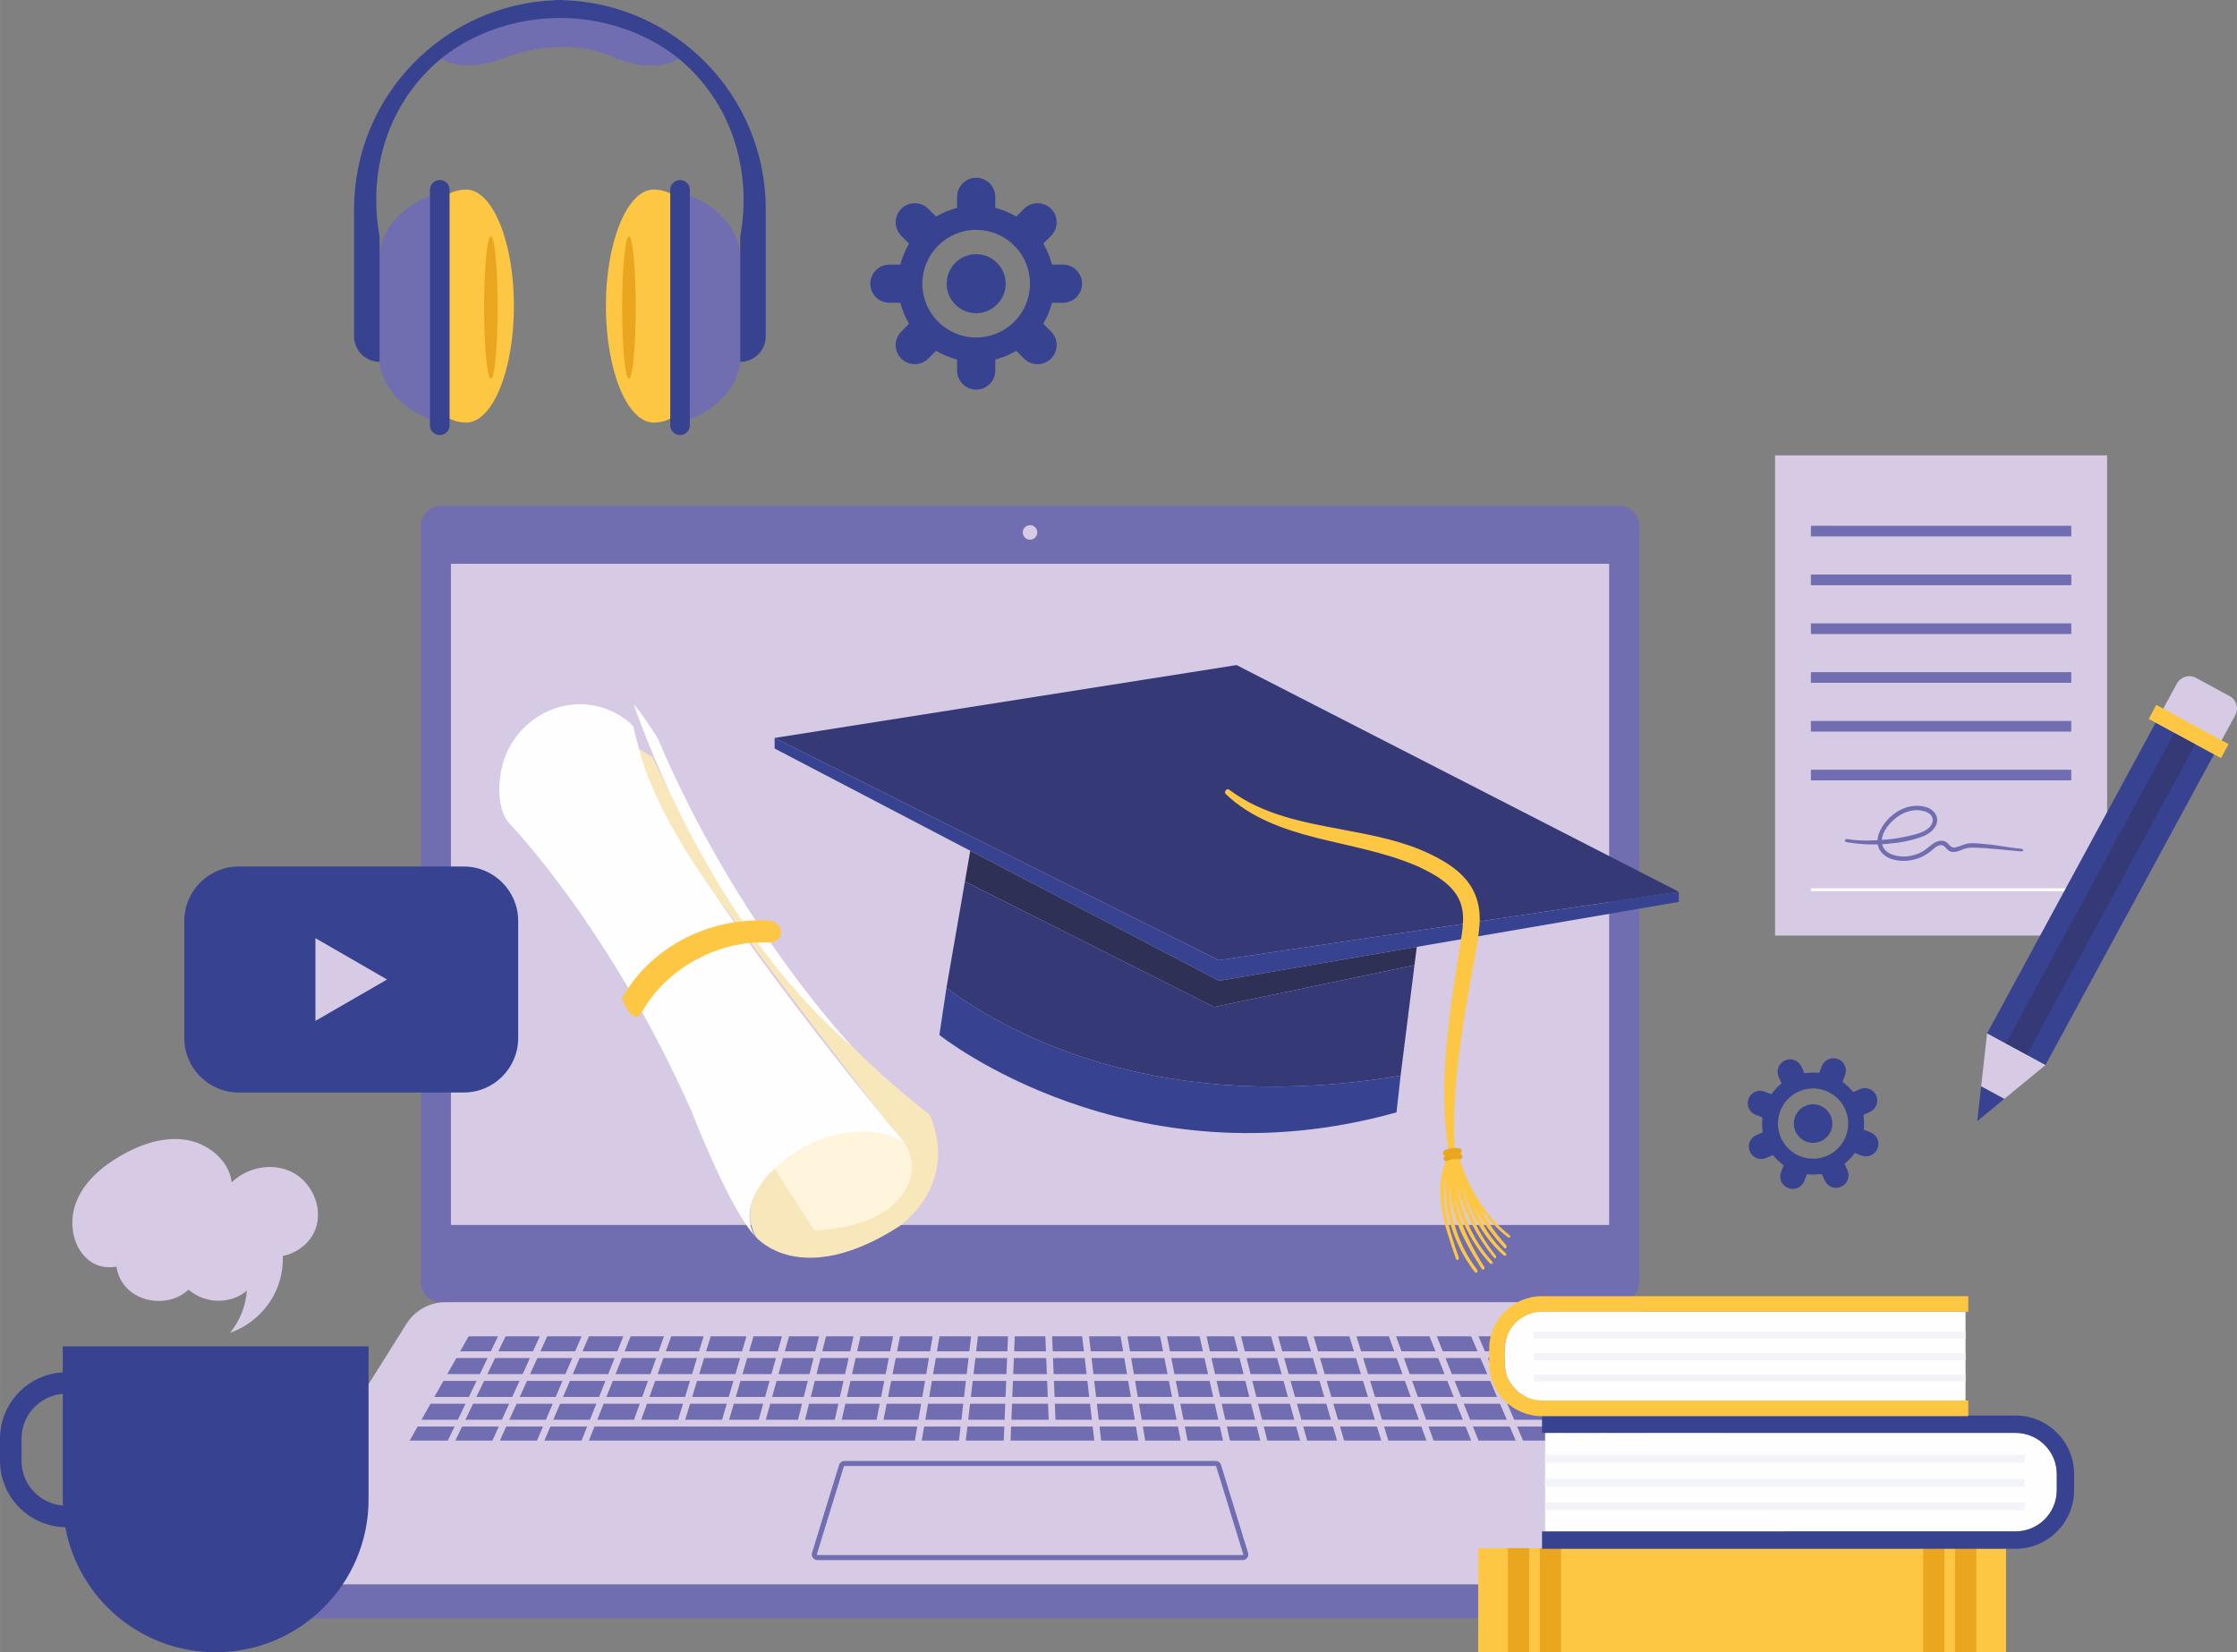 <?xml version="1.0" encoding="UTF-8"?>
<!DOCTYPE svg PUBLIC "-//W3C//DTD SVG 1.1//EN" "http://www.w3.org/Graphics/SVG/1.1/DTD/svg11.dtd">
<!-- Creator: CorelDRAW -->
<svg xmlns="http://www.w3.org/2000/svg" xml:space="preserve" width="1675px" height="1237px" style="shape-rendering:geometricPrecision; text-rendering:geometricPrecision; image-rendering:optimizeQuality; fill-rule:evenodd; clip-rule:evenodd"
viewBox="0 0 1865.11 1377.43"
 xmlns:xlink="http://www.w3.org/1999/xlink">
 <rect x="0" y="0" width="1865.11" height="1377.43" fill="#808080" stroke="none"/>
 <defs>
  <style type="text/css">
   <![CDATA[
    .fil6 {fill:#2E3155;fill-rule:nonzero}
    .fil2 {fill:#353976;fill-rule:nonzero}
    .fil3 {fill:#374291;fill-rule:nonzero}
    .fil0 {fill:#706EB0;fill-rule:nonzero}
    .fil1 {fill:#D6CAE4;fill-rule:nonzero}
    .fil5 {fill:#EBA620;fill-rule:nonzero}
    .fil10 {fill:#F3F4FA;fill-rule:nonzero}
    .fil9 {fill:#F9E7BC;fill-rule:nonzero}
    .fil4 {fill:#FDC744;fill-rule:nonzero}
    .fil8 {fill:#FEFEFE;fill-rule:nonzero}
    .fil7 {fill:#FFF5DD;fill-rule:nonzero}
   ]]>
  </style>
 </defs>
 <g id="Layer_x0020_1">
  <path class="fil0" d="M1350.03 1085.6l-982.44 0c-9.22,0 -16.764,-7.544 -16.764,-16.764l0 -630.37c0,-9.22 7.544,-16.764 16.764,-16.764l982.44 0c9.22,0 16.764,7.544 16.764,16.764l0 630.37c0,9.22 -7.544,16.764 -16.764,16.764z"/>
  <polygon class="fil1" points="375.972,1021.23 1341.64,1021.23 1341.64,469.987 375.972,469.987 "/>
  <path class="fil1" d="M864.879 443.869c0,3.355 -2.719,6.068 -6.072,6.068 -3.351,0 -6.07,-2.713 -6.07,-6.068 0,-3.35 2.719,-6.068 6.07,-6.068 3.354,0 6.072,2.719 6.072,6.068z"/>
  <path class="fil1" d="M1503.53 1302.22l-124.793 -198.607c-7.043,-11.21 -19.352,-18.012 -32.585,-18.012l-974.683 0c-13.238,0 -25.547,6.802 -32.586,18.012l-124.793 198.607c-3.53,5.624 -4.787,12.309 -3.684,18.759l1296.8 0c1.109,-6.45 -0.149,-13.135 -3.68,-18.759z"/>
  <path class="fil0" d="M210.404 1320.98c0.228,1.332 0.52,2.659 0.951,3.958l1.968 5.897c3.647,10.941 13.878,18.313 25.404,18.313l1240.16 0c11.525,0 21.756,-7.372 25.404,-18.313l1.968 -5.897c0.431,-1.298 0.723,-2.625 0.951,-3.958l-1296.8 0z"/>
  <polygon class="fil0" points="418.427,1183.61 424.5,1170.25 394.433,1170.25 387.998,1183.61 "/>
  <polygon class="fil0" points="471.399,1145.56 474.383,1138.59 477.115,1132.19 448.02,1132.19 441.941,1145.56 "/>
  <polygon class="fil0" points="430.718,1170.25 424.644,1183.61 455.132,1183.61 460.848,1170.25 "/>
  <polygon class="fil0" points="427.075,1164.59 433.154,1151.21 403.598,1151.21 397.157,1164.59 "/>
  <polygon class="fil0" points="1039.32,1132.19 1042.69,1145.56 1068.55,1145.56 1064.82,1132.19 "/>
  <polygon class="fil0" points="575.369,1170.25 571.281,1183.61 602.025,1183.61 605.931,1170.25 "/>
  <polygon class="fil0" points="539.409,1170.25 534.598,1183.61 565.365,1183.61 569.448,1170.25 "/>
  <polygon class="fil0" points="503.289,1170.25 497.939,1183.61 528.585,1183.61 533.396,1170.25 "/>
  <polygon class="fil0" points="467.005,1170.25 461.289,1183.61 491.838,1183.61 497.192,1170.25 "/>
  <polygon class="fil0" points="1070.69,1132.19 1074.42,1145.56 1098.58,1145.56 1094.67,1132.19 "/>
  <polygon class="fil0" points="679.343,1151.21 675.978,1164.59 700.292,1164.59 703.293,1151.21 "/>
  <polygon class="fil0" points="943.117,1132.19 945.398,1145.56 973.451,1145.56 970.811,1132.19 "/>
  <polygon class="fil0" points="674.934,1145.56 678.293,1132.19 652.798,1132.19 649.068,1145.56 "/>
  <polygon class="fil0" points="643.194,1145.56 646.919,1132.19 622.945,1132.19 619.038,1145.56 "/>
  <polygon class="fil0" points="704.565,1145.56 707.566,1132.19 684.126,1132.19 680.767,1145.56 "/>
  <polygon class="fil0" points="1100.56,1132.19 1104.47,1145.56 1134.7,1145.56 1130.61,1132.19 "/>
  <polygon class="fil0" points="553.106,1132.19 548.295,1145.56 576.997,1145.56 579.108,1138.66 581.085,1132.19 "/>
  <polygon class="fil0" points="542.278,1145.56 547.089,1132.19 518.53,1132.19 513.176,1145.56 "/>
  <polygon class="fil0" points="483.273,1132.19 477.552,1145.56 507.08,1145.56 509.863,1138.6 512.434,1132.19 "/>
  <polygon class="fil0" points="1010.05,1132.19 1013.05,1145.56 1036.85,1145.56 1033.49,1132.19 "/>
  <polygon class="fil0" points="976.579,1132.19 979.223,1145.56 1007.25,1145.56 1004.25,1132.19 "/>
  <polygon class="fil0" points="613.146,1145.56 617.052,1132.19 587.001,1132.19 582.913,1145.56 "/>
  <polygon class="fil0" points="648.497,1126.53 651.968,1114.08 628.24,1114.08 624.597,1126.53 "/>
  <polygon class="fil0" points="618.704,1126.53 622.342,1114.08 592.541,1114.08 588.732,1126.53 "/>
  <polygon class="fil0" points="910.081,1132.19 911.639,1145.56 939.655,1145.56 937.381,1132.19 "/>
  <polygon class="fil0" points="742.151,1126.53 744.611,1114.08 717.436,1114.08 714.642,1126.53 "/>
  <polygon class="fil0" points="708.838,1126.53 711.636,1114.08 688.682,1114.08 685.555,1126.53 "/>
  <polygon class="fil0" points="679.718,1126.53 682.851,1114.08 657.842,1114.08 654.371,1126.53 "/>
  <polygon class="fil0" points="1240.5,1132.19 1246.22,1145.56 1275.68,1145.56 1269.6,1132.19 "/>
  <polygon class="fil0" points="479.538,1126.53 484.859,1114.08 456.245,1114.08 450.59,1126.53 "/>
  <polygon class="fil0" points="514.698,1126.53 519.681,1114.08 491.012,1114.08 485.69,1126.53 "/>
  <polygon class="fil0" points="582.816,1126.53 586.619,1114.08 559.617,1114.08 555.14,1126.53 "/>
  <polygon class="fil0" points="1275.81,1132.19 1281.89,1145.56 1311.3,1145.56 1304.85,1132.19 "/>
  <polygon class="fil0" points="549.126,1126.53 553.603,1114.08 525.778,1114.08 520.795,1126.53 "/>
  <polygon class="fil0" points="1136.53,1132.19 1140.62,1145.56 1169.33,1145.56 1164.51,1132.19 "/>
  <polygon class="fil0" points="739.288,1170.25 736.645,1183.61 765.731,1183.61 768.009,1170.25 "/>
  <polygon class="fil0" points="611.823,1170.25 607.922,1183.61 632.592,1183.61 636.313,1170.25 "/>
  <polygon class="fil0" points="704.824,1170.25 701.817,1183.61 730.877,1183.61 733.517,1170.25 "/>
  <polygon class="fil0" points="642.186,1170.25 638.466,1183.61 665.353,1183.61 668.717,1170.25 "/>
  <polygon class="fil0" points="674.554,1170.25 671.19,1183.61 696.017,1183.61 699.02,1170.25 "/>
  <polygon class="fil0" points="780.235,1132.19 777.957,1145.56 805.977,1145.56 807.537,1132.19 "/>
  <polygon class="fil0" points="775.461,1126.53 777.581,1114.08 750.378,1114.08 747.919,1126.53 "/>
  <polygon class="fil0" points="743.042,1151.21 740.402,1164.59 768.974,1164.59 771.252,1151.21 "/>
  <polygon class="fil0" points="1205.19,1132.19 1210.54,1145.56 1240.06,1145.56 1234.34,1132.19 "/>
  <polygon class="fil0" points="803.763,1164.59 805.318,1151.21 776.992,1151.21 774.714,1164.59 "/>
  <polygon class="fil0" points="1170.52,1132.19 1175.34,1145.56 1204.44,1145.56 1199.09,1132.19 "/>
  <polygon class="fil0" points="435.724,1145.56 441.801,1132.19 412.761,1132.19 406.322,1145.56 "/>
  <polygon class="fil0" points="1079.16,1183.61 1075.43,1170.25 1048.9,1170.25 1052.26,1183.61 "/>
  <polygon class="fil0" points="647.489,1151.21 643.769,1164.59 670.142,1164.59 673.506,1151.21 "/>
  <polygon class="fil0" points="1128.88,1126.53 1125.08,1114.08 1095.27,1114.08 1098.91,1126.53 "/>
  <polygon class="fil0" points="1196.82,1126.53 1191.84,1114.08 1164.01,1114.08 1168.49,1126.53 "/>
  <polygon class="fil0" points="1162.48,1126.53 1158,1114.08 1130.99,1114.08 1134.8,1126.53 "/>
  <polygon class="fil0" points="1002.98,1126.53 1000.18,1114.08 973.01,1114.08 975.461,1126.53 "/>
  <polygon class="fil0" points="969.697,1126.53 967.243,1114.08 940.031,1114.08 942.151,1126.53 "/>
  <polygon class="fil0" points="1231.92,1126.53 1226.6,1114.08 1197.93,1114.08 1202.91,1126.53 "/>
  <polygon class="fil0" points="1063.25,1126.53 1059.78,1114.08 1034.77,1114.08 1037.9,1126.53 "/>
  <polygon class="fil0" points="1032.06,1126.53 1028.93,1114.08 1005.98,1114.08 1008.78,1126.53 "/>
  <polygon class="fil0" points="1046.43,1183.61 1043.06,1170.25 1018.6,1170.25 1021.59,1183.61 "/>
  <polygon class="fil0" points="1256.33,1183.61 1250.62,1170.25 1220.42,1170.25 1225.77,1183.61 "/>
  <polygon class="fil0" points="1183.02,1183.61 1178.21,1170.25 1148.17,1170.25 1152.26,1183.61 "/>
  <polygon class="fil0" points="1329.62,1183.61 1323.17,1170.25 1293.11,1170.25 1299.18,1183.61 "/>
  <polygon class="fil0" points="1292.98,1183.61 1286.9,1170.25 1256.77,1170.25 1262.48,1183.61 "/>
  <polygon class="fil0" points="1219.68,1183.61 1214.32,1170.25 1184.22,1170.25 1189.03,1183.61 "/>
  <polygon class="fil0" points="1015.79,1183.61 1012.8,1170.25 984.1,1170.25 986.74,1183.61 "/>
  <polygon class="fil0" points="1267.03,1126.53 1261.37,1114.08 1232.76,1114.08 1238.08,1126.53 "/>
  <polygon class="fil0" points="1317.57,1145.56 1344.7,1145.56 1337.14,1132.19 1311.13,1132.19 "/>
  <polygon class="fil0" points="1109.7,1183.61 1105.79,1170.25 1081.3,1170.25 1085.03,1183.61 "/>
  <polygon class="fil0" points="1302.13,1126.53 1296.13,1114.08 1267.58,1114.08 1273.24,1126.53 "/>
  <polygon class="fil0" points="1146.34,1183.61 1142.24,1170.25 1111.68,1170.25 1115.59,1183.61 "/>
  <polygon class="fil0" points="1333.95,1126.53 1326.91,1114.08 1302.41,1114.08 1308.41,1126.53 "/>
  <polygon class="fil0" points="1093.02,1126.53 1089.38,1114.08 1065.65,1114.08 1069.12,1126.53 "/>
  <polygon class="fil0" points="910.369,1183.61 908.814,1170.25 879.481,1170.25 880.024,1183.61 "/>
  <polygon class="fil0" points="475.14,1151.21 472.155,1158.19 469.422,1164.59 499.461,1164.59 504.811,1151.21 "/>
  <polygon class="fil0" points="942.902,1164.59 940.62,1151.21 912.294,1151.21 913.858,1164.59 "/>
  <polygon class="fil0" points="463.266,1164.59 468.982,1151.21 439.365,1151.21 436.188,1158.21 433.288,1164.59 "/>
  <polygon class="fil0" points="713.37,1132.19 710.369,1145.56 738.394,1145.56 741.033,1132.19 "/>
  <polygon class="fil0" points="746.805,1132.19 744.161,1145.56 772.217,1145.56 774.501,1132.19 "/>
  <polygon class="fil0" points="581.182,1151.21 577.095,1164.59 607.583,1164.59 611.489,1151.21 "/>
  <polygon class="fil0" points="510.907,1151.21 505.558,1164.59 535.43,1164.59 540.241,1151.21 "/>
  <polygon class="fil0" points="617.387,1151.21 613.48,1164.59 637.89,1164.59 641.616,1151.21 "/>
  <polygon class="fil0" points="878.715,1151.21 879.258,1164.59 908.155,1164.59 906.597,1151.21 "/>
  <polygon class="fil0" points="546.258,1151.21 541.447,1164.59 571.179,1164.59 575.272,1151.21 "/>
  <polygon class="fil0" points="903.728,1126.53 902.276,1114.08 877.217,1114.08 877.722,1126.53 "/>
  <polygon class="fil0" points="980.973,1183.61 978.333,1170.25 949.607,1170.25 951.885,1183.61 "/>
  <polygon class="fil0" points="846.056,1114.08 845.554,1126.53 872.058,1126.53 871.551,1114.08 "/>
  <polygon class="fil0" points="845.327,1132.19 844.789,1145.56 872.823,1145.56 872.289,1132.19 "/>
  <polygon class="fil0" points="905.947,1145.56 904.383,1132.19 877.946,1132.19 878.488,1145.56 "/>
  <polygon class="fil0" points="936.417,1126.53 934.295,1114.08 907.974,1114.08 909.427,1126.53 "/>
  <polygon class="fil0" points="844.561,1151.21 844.024,1164.59 873.594,1164.59 873.054,1151.21 "/>
  <polygon class="fil0" points="843.796,1170.25 843.253,1183.61 874.359,1183.61 873.82,1170.25 "/>
  <polygon class="fil0" points="839.894,1126.53 840.395,1114.08 815.336,1114.08 813.888,1126.53 "/>
  <polygon class="fil0" points="781.2,1126.53 808.195,1126.53 809.638,1114.08 783.321,1114.08 "/>
  <polygon class="fil0" points="977.214,1164.59 974.574,1151.21 946.364,1151.21 948.642,1164.59 "/>
  <polygon class="fil0" points="709.097,1151.21 706.096,1164.59 734.635,1164.59 737.28,1151.21 "/>
  <polygon class="fil0" points="348.203,1189.27 341.592,1200.97 373.356,1200.97 378.993,1189.27 "/>
  <polygon class="fil0" points="1104.13,1164.59 1100.23,1151.21 1076,1151.21 1079.73,1164.59 "/>
  <polygon class="fil0" points="1086.6,1189.27 1089.86,1200.97 1114.77,1200.97 1111.35,1189.27 "/>
  <polygon class="fil0" points="1041.64,1164.59 1038.27,1151.21 1014.32,1151.21 1017.32,1164.59 "/>
  <polygon class="fil0" points="837.593,1183.61 838.131,1170.25 808.803,1170.25 807.249,1183.61 "/>
  <polygon class="fil0" points="1191.07,1189.27 1195.28,1200.97 1226.62,1200.97 1221.95,1189.27 "/>
  <polygon class="fil0" points="1284.32,1164.59 1278.25,1151.21 1248.63,1151.21 1254.35,1164.59 "/>
  <polygon class="fil0" points="1228.04,1189.27 1232.72,1200.97 1263.75,1200.97 1258.75,1189.27 "/>
  <polygon class="fil0" points="773.748,1170.25 771.47,1183.61 801.555,1183.61 803.109,1170.25 "/>
  <polygon class="fil0" points="358.953,1170.25 351.399,1183.61 381.717,1183.61 388.156,1170.25 "/>
  <polygon class="fil0" points="916.72,1189.27 918.089,1200.97 949.102,1200.97 947.111,1189.27 "/>
  <polygon class="fil0" points="458.872,1189.27 453.87,1200.97 484.892,1200.97 489.573,1189.27 "/>
  <polygon class="fil0" points="837.366,1189.27 806.59,1189.27 805.23,1200.97 836.892,1200.97 "/>
  <polygon class="fil0" points="1248.19,1164.59 1242.48,1151.21 1212.81,1151.21 1218.16,1164.59 "/>
  <polygon class="fil0" points="385.276,1189.27 379.637,1200.97 410.538,1200.97 415.856,1189.27 "/>
  <polygon class="fil0" points="980.337,1151.21 982.981,1164.59 1011.52,1164.59 1008.52,1151.21 "/>
  <polygon class="fil0" points="1117.25,1189.27 1120.66,1200.97 1151.64,1200.97 1148.06,1189.27 "/>
  <polygon class="fil0" points="987.858,1189.27 990.163,1200.97 1019.69,1200.97 1017.07,1189.27 "/>
  <polygon class="fil0" points="1140.52,1164.59 1136.43,1151.21 1106.12,1151.21 1110.03,1164.59 "/>
  <polygon class="fil0" points="1176.17,1164.59 1171.36,1151.21 1142.35,1151.21 1146.44,1164.59 "/>
  <polygon class="fil0" points="952.851,1189.27 954.846,1200.97 984.396,1200.97 982.091,1189.27 "/>
  <polygon class="fil0" points="1153.98,1189.27 1157.56,1200.97 1189.26,1200.97 1185.05,1189.27 "/>
  <polygon class="fil0" points="380.468,1132.19 372.91,1145.56 400.043,1145.56 406.484,1132.19 "/>
  <polygon class="fil0" points="1301.76,1189.27 1307.08,1200.97 1337.97,1200.97 1332.34,1189.27 "/>
  <polygon class="fil0" points="390.7,1114.08 383.664,1126.53 409.207,1126.53 415.206,1114.08 "/>
  <polygon class="fil0" points="1212.05,1164.59 1206.71,1151.21 1177.38,1151.21 1182.19,1164.59 "/>
  <polygon class="fil0" points="762.775,1200.97 764.765,1189.27 495.67,1189.27 490.988,1200.97 "/>
  <polygon class="fil0" points="1022.87,1189.27 1025.49,1200.97 1050.79,1200.97 1047.85,1189.27 "/>
  <polygon class="fil0" points="811.674,1145.56 839.128,1145.56 839.666,1132.19 813.234,1132.19 "/>
  <polygon class="fil0" points="1358.66,1170.25 1329.46,1170.25 1344.26,1200.97 1376.03,1200.97 "/>
  <polygon class="fil0" points="1326.74,1164.59 1355.46,1164.59 1347.9,1151.21 1320.3,1151.21 "/>
  <polygon class="fil0" points="1320.45,1164.59 1314.01,1151.21 1284.46,1151.21 1290.54,1164.59 "/>
  <polygon class="fil0" points="799.532,1200.97 800.892,1189.27 770.505,1189.27 768.51,1200.97 "/>
  <polygon class="fil0" points="843.031,1189.27 842.553,1200.97 912.386,1200.97 911.022,1189.27 "/>
  <polygon class="fil0" points="1264.9,1189.27 1269.9,1200.97 1300.87,1200.97 1295.54,1189.27 "/>
  <polygon class="fil0" points="1073.85,1164.59 1070.12,1151.21 1044.11,1151.21 1047.48,1164.59 "/>
  <polygon class="fil0" points="1053.68,1189.27 1056.63,1200.97 1083.99,1200.97 1080.73,1189.27 "/>
  <polygon class="fil0" points="369.709,1151.21 362.155,1164.59 390.88,1164.59 397.32,1151.21 "/>
  <polygon class="fil0" points="444.377,1126.53 450.033,1114.08 421.484,1114.08 415.489,1126.53 "/>
  <polygon class="fil0" points="422.069,1189.27 416.752,1200.97 447.713,1200.97 452.715,1189.27 "/>
  <polygon class="fil0" points="838.359,1164.59 838.901,1151.21 811.015,1151.21 809.462,1164.59 "/>
  <polygon class="fil0" points="943.868,1170.25 914.506,1170.25 916.061,1183.61 946.146,1183.61 "/>
  <path class="fil0" d="M704.068 1222.15c-0.228,0 -0.417,0.145 -0.487,0.363l-22.536 73.253c-0.064,0.2 0.005,0.352 0.079,0.446 0.07,0.097 0.195,0.204 0.409,0.204l354.547 0c0.214,0 0.343,-0.107 0.413,-0.204 0.07,-0.093 0.145,-0.246 0.079,-0.446l-22.54 -73.258c-0.064,-0.209 -0.264,-0.358 -0.487,-0.358l-309.476 0zm332.012 78.46l-354.547 0c-1.509,0 -2.887,-0.696 -3.787,-1.907 -0.89,-1.211 -1.151,-2.733 -0.705,-4.176l22.535 -73.253c0.613,-1.986 2.423,-3.318 4.491,-3.318l309.476 0c2.074,0 3.879,1.336 4.491,3.318l22.535 73.253c0.45,1.443 0.185,2.965 -0.705,4.176 -0.896,1.211 -2.274,1.907 -3.787,1.907z"/>
  <polygon class="fil2" points="1030.99,554.46 645.848,615.199 1016.16,800.48 1399.7,743.439 "/>
  <polygon class="fil3" points="645.848,615.199 645.848,624.014 1016.44,817.681 1399.7,751.874 1399.7,743.439 1016.16,800.48 "/>
  <path class="fil3" d="M789.097 823.652l-5.897 39.156c0,0 158.144,126.978 381.139,64.545l3.42 -30.591c-197.114,32.975 -321.187,-30.914 -378.661,-73.109z"/>
  <path class="fil4" d="M1258.64 1029.83c-20.642,-16.375 -35.257,-40.512 -42.217,-65.919 -0.52,-1.878 -3.034,-1.206 -3.326,0.413 -0.473,-0.626 -1.411,-0.714 -2.167,-0.32 -0.367,-1.303 -2.491,-1.902 -3.308,-0.325 -14.152,27.439 -3.22,58.425 6.25,85.567 0.742,2.135 3.104,0.989 2.357,-1.155 -7.415,-21.237 -15.345,-45.02 -10.835,-67.403 -2.515,28.293 6.914,57.269 24.183,79.726 1.244,1.619 3.183,-0.325 1.931,-1.964 -15.679,-20.378 -23.779,-46.25 -22.944,-71.94 0.483,10.119 2.05,20.211 5.29,29.75 4.96,14.625 13.251,28.581 21.547,41.527 1.224,1.907 3.15,-0.055 1.929,-1.958 -7.976,-12.443 -14.857,-25.811 -19.835,-39.782 -2.129,-5.986 -3.541,-12.258 -4.427,-18.62 4.77,20.573 14.708,39.921 28.99,55.631 1.503,1.652 3.498,0.182 1.972,-1.494 -15.65,-17.208 -25.064,-39.244 -28.948,-61.983 5.745,21.296 16.338,41.434 30.341,58.73 1.41,1.749 2.89,-0.153 1.456,-1.916 -13.664,-16.884 -22.698,-36.626 -28.339,-57.399 7.595,21.426 17.464,42.098 34.886,57.335 1.703,1.494 3.572,-0.237 1.87,-1.727 -11.971,-10.467 -19.859,-24.604 -26.285,-38.789 6.969,12.397 15.362,23.988 25.101,34.46 1.536,1.656 2.836,-0.979 1.313,-2.617 -8.565,-9.209 -15.134,-19.413 -21.5,-30.2 6.551,8.783 14.174,16.778 22.805,23.627 1.772,1.41 3.688,0.153 1.911,-1.257z"/>
  <path class="fil4" d="M1222.36 733.329c-8.045,-9.614 -18.908,-15.938 -30.033,-21.329 -22.127,-10.727 -46.705,-15.391 -70.688,-19.934 -33.903,-6.406 -68.576,-12.346 -96.764,-33.708 -1.094,-0.83 -2.153,-0.417 -2.779,0.431 -0.055,0.051 -0.097,0.112 -0.143,0.167 -0.018,0.033 -0.042,0.051 -0.061,0.084 -0.677,0.835 -0.863,2.036 0.143,2.997 20.657,19.747 48.273,29.523 75.462,36.399 27.472,6.955 55.51,11.72 81.804,22.638 0.813,0.339 1.63,0.677 2.445,1.017 0.158,0.064 1.026,0.463 1.035,0.459 1.345,0.65 2.678,1.327 4.018,1.99 4.919,2.441 9.716,4.974 14.216,8.139 5.402,3.805 10.403,8.458 13.878,14.115 3.79,6.184 5.108,13.121 4.969,20.312 -0.143,7.484 -1.531,14.921 -2.746,22.29 -1.257,7.632 -2.39,15.283 -3.564,22.924 -2.427,15.808 -4.686,31.621 -6.393,47.517 -3.754,34.998 -4.78,70.688 1.518,105.464 0.463,2.579 4.797,2.014 4.602,-0.627 -2.445,-33.003 0.246,-66.094 4.877,-98.79 2.306,-16.272 5.094,-32.478 7.943,-48.662 2.669,-15.196 6.195,-30.507 7.443,-45.907 1.132,-13.961 -2.102,-27.134 -11.182,-37.986z"/>
  <path class="fil5" d="M1206.94 967.789c0.4,-0.196 0.804,-0.372 1.206,-0.543 0.251,-0.097 0.237,-0.093 -0.032,0.009 0.116,-0.046 0.231,-0.088 0.352,-0.125 0.18,-0.061 0.362,-0.121 0.543,-0.172 0.872,-0.274 1.777,-0.468 2.682,-0.598 0.217,-0.033 0.441,-0.07 0.659,-0.083 -0.613,0.032 0.097,0 0.226,-0.011 0.437,-0.022 0.883,-0.032 1.327,-0.022 0.437,0.009 0.883,0.037 1.323,0.079 0.222,0.022 0.441,0.046 0.654,0.074 0.13,0.014 0.255,0.037 0.376,0.057 -0.306,-0.057 -0.325,-0.061 -0.055,-0.009 0.639,0.12 1.21,0.153 1.808,-0.167 0.501,-0.27 0.984,-0.808 1.138,-1.36 0.292,-1.1 -0.242,-2.7 -1.531,-2.942 -4.403,-0.821 -8.849,-0.301 -12.89,1.68 -1.1,0.543 -1.591,2.111 -0.96,3.17 0.668,1.123 1.995,1.54 3.174,0.965l0 0z"/>
  <path class="fil5" d="M1206.46 963.218c0.4,-0.2 0.808,-0.371 1.217,-0.548 0.246,-0.097 0.231,-0.092 -0.042,0.014 0.116,-0.046 0.241,-0.088 0.358,-0.13 0.18,-0.061 0.362,-0.12 0.542,-0.176 0.877,-0.264 1.773,-0.464 2.682,-0.593 0.214,-0.033 0.437,-0.07 0.659,-0.079 -0.612,0.032 0.103,-0.005 0.224,-0.009 0.445,-0.024 0.885,-0.033 1.327,-0.024 0.445,0.009 0.885,0.033 1.322,0.074 0.222,0.02 0.446,0.047 0.663,0.075 0.126,0.018 0.251,0.037 0.376,0.061 -0.31,-0.061 -0.329,-0.061 -0.061,-0.014 0.646,0.121 1.211,0.158 1.815,-0.167 0.496,-0.264 0.984,-0.802 1.127,-1.355 0.292,-1.105 -0.237,-2.705 -1.527,-2.946 -4.403,-0.822 -8.844,-0.301 -12.884,1.68 -1.105,0.538 -1.591,2.107 -0.965,3.174 0.663,1.123 1.99,1.54 3.168,0.965l0 0z"/>
  <polygon class="fil6" points="1179.33,804.619 1181.25,789.382 1016.44,817.681 808.956,709.252 804.51,734.874 1012.29,839.478 "/>
  <path class="fil2" d="M1012.29 839.478l-207.781 -104.604 -15.413 88.778c57.474,42.195 181.547,106.085 378.661,73.109l11.571 -92.142 -167.039 34.859z"/>
  <path class="fil7" d="M760.409 959.929c9.196,24.771 -10.56,54.958 -44.134,67.416 -33.57,12.463 -52.731,-3.253 -66.154,-26.006 -19.64,-33.291 -0.71,-51.242 32.854,-63.704 33.574,-12.459 68.238,-2.478 77.434,22.294z"/>
  <path class="fil8" d="M425.186 687.103c0,0 83.309,85.79 151.574,239.776 0,0 32.377,83.587 53.618,104.489 0,0 -17.19,-19.367 9.066,-50.301 19.279,-22.717 47.401,-36.641 77.179,-37.694 16.634,-0.58 34.014,2.9 43.907,16.876 0,0 -111.106,-130.881 -183.696,-243.809 -29.003,-45.117 -42.732,-82.39 -48.759,-110.888 0,0 -5.47,-6.435 -16.369,-11.817 -40.079,-19.798 -87.289,6.844 -94.281,50.991 -0.655,4.121 -1.063,8.51 -1.175,13.177 0,0 -0.575,19.567 8.936,29.199z"/>
  <path class="fil9" d="M630.378 1031.37c0,0 36.465,43.994 119.049,-8.798 0,0 51.107,-34.099 25.597,-93.493 0,0 -53.005,-39.512 -94.8,-89.6 -41.795,-50.086 -93.493,-118.278 -136.388,-208.467l-10.936 -6.621c0,0 7.883,42.77 58.93,114.84 51.052,72.08 145.227,192.738 145.227,192.738l14.402 17.353c8.268,9.962 11.112,23.645 6.542,35.764 -6.505,17.25 -25.589,37.685 -78.877,40.784l-33.276 -51.663c0,0 -32.312,26.757 -15.47,57.162z"/>
  <path class="fil8" d="M711.037 872.973c0,0 -95.706,-99.798 -162.803,-257.774 0,0 -12.096,-19.233 -19.793,-28.109 0,0 58.322,180.281 182.595,285.883z"/>
  <path class="fil4" d="M535.017 844.012c20.136,-36.32 63.644,-60.336 105.064,-58.258 14.74,0.738 14.699,-17.594 0,-18.332 -49.122,-2.469 -97.817,22.058 -121.643,65.022 0,0 9.418,24.48 16.578,11.567l0 0z"/>
  <path class="fil3" d="M386.746 910.77l-187.834 0c-24.902,0 -45.275,-20.369 -45.275,-45.275l0 -97.821c0,-24.898 20.373,-45.271 45.275,-45.271l187.834 0c24.901,0 45.275,20.373 45.275,45.271l0 97.821c0,24.906 -20.374,45.275 -45.275,45.275z"/>
  <polygon class="fil1" points="262.956,816.585 262.956,782.088 292.831,799.34 322.706,816.585 292.831,833.837 262.956,851.082 "/>
  <polygon class="fil4" points="1232.46,1377.43 1672.55,1377.43 1672.55,1290.66 1232.46,1290.66 "/>
  <polygon class="fil5" points="1257.23,1377.43 1274.96,1377.43 1274.96,1290.66 1257.23,1290.66 "/>
  <polygon class="fil5" points="1283.83,1377.43 1301.56,1377.43 1301.56,1290.66 1283.83,1290.66 "/>
  <polygon class="fil5" points="1603.45,1377.43 1621.18,1377.43 1621.18,1290.66 1603.45,1290.66 "/>
  <polygon class="fil5" points="1630.05,1377.43 1647.78,1377.43 1647.78,1290.66 1630.05,1290.66 "/>
  <path class="fil8" d="M1714.89 1242.31l0 -13.35c0,-18.972 -15.431,-34.404 -34.404,-34.404l-392.232 0 0 82.162 392.232 0c18.972,0 34.404,-15.437 34.404,-34.409z"/>
  <path class="fil3" d="M1680.48 1180.1l-394.798 0 0 14.458 394.798 0c18.972,0 34.404,15.431 34.404,34.404l0 13.35c0,18.972 -15.431,34.409 -34.404,34.409l-394.798 0 0 14.453 394.798 0c26.948,0 48.862,-21.914 48.862,-48.862l0 -13.35c0,-26.944 -21.914,-48.862 -48.862,-48.862z"/>
  <polygon class="fil10" points="1288.25,1219.52 1688.16,1219.52 1688.16,1212.95 1288.25,1212.95 "/>
  <polygon class="fil10" points="1288.25,1239.33 1688.16,1239.33 1688.16,1232.75 1288.25,1232.75 "/>
  <polygon class="fil10" points="1288.25,1259.13 1688.16,1259.13 1688.16,1252.56 1288.25,1252.56 "/>
  <path class="fil8" d="M1254.63 1136.62l0 -12.023c0,-17.084 13.901,-30.98 30.985,-30.98l353.179 0 0 73.983 -353.179 0c-17.085,0 -30.985,-13.897 -30.985,-30.98z"/>
  <path class="fil4" d="M1285.61 1080.6l355.488 0 0 13.014 -355.488 0c-17.085,0 -30.985,13.897 -30.985,30.98l0 12.023c0,17.084 13.901,30.98 30.985,30.98l355.488 0 0 13.014 -355.488 0c-24.267,0 -44.005,-19.732 -44.005,-43.994l0 -12.023c0,-24.257 19.738,-43.994 44.005,-43.994z"/>
  <polygon class="fil10" points="1278.69,1116.09 1638.79,1116.09 1638.79,1110.18 1278.69,1110.18 "/>
  <polygon class="fil10" points="1278.69,1133.93 1638.79,1133.93 1638.79,1128.01 1278.69,1128.01 "/>
  <polygon class="fil10" points="1278.69,1151.76 1638.79,1151.76 1638.79,1145.84 1278.69,1145.84 "/>
  <path class="fil4" d="M545 158.032l0 0c16.62,0 30.094,13.062 30.094,29.18l0 4.442c6.055,17.032 9.745,39.202 9.745,63.504 0,24.308 -3.689,46.472 -9.745,63.51l0 4.442c0,16.118 -13.473,29.18 -30.094,29.18l0 0c-22.006,0 -39.842,-43.485 -39.842,-97.131 0,-53.64 17.836,-97.125 39.842,-97.125z"/>
  <path class="fil5" d="M518.703 256.397c0,32.818 2.538,59.418 5.67,59.418 3.137,0 5.674,-26.6 5.674,-59.418 0,-32.812 -2.537,-59.418 -5.674,-59.418 -3.132,0 -5.67,26.606 -5.67,59.418z"/>
  <path class="fil0" d="M617.243 211.149l0 90.501c-2.046,22.392 -22.647,43.145 -50.255,50.639l0 -191.782c27.608,7.497 48.208,28.251 50.255,50.643z"/>
  <path class="fil3" d="M566.988 362.685l0 0c4.491,0 8.171,-3.563 8.171,-7.919l0 -196.734c0,-4.356 -3.68,-7.924 -8.171,-7.924l0 0c-4.495,0 -8.174,3.568 -8.174,7.924l0 196.734c0,4.356 3.679,7.919 8.174,7.919z"/>
  <path class="fil4" d="M388.639 158.032l0 0c-16.619,0 -30.094,13.062 -30.094,29.18l0 4.442c-6.055,17.032 -9.743,39.202 -9.743,63.504 0,24.308 3.688,46.472 9.743,63.51l0 4.442c0,16.118 13.475,29.18 30.094,29.18l0 0c22.006,0 39.842,-43.485 39.842,-97.131 0,-53.64 -17.836,-97.125 -39.842,-97.125z"/>
  <path class="fil5" d="M414.942 256.397c0,32.818 -2.542,59.418 -5.674,59.418 -3.137,0 -5.675,-26.6 -5.675,-59.418 0,-32.812 2.538,-59.418 5.675,-59.418 3.132,0 5.674,26.606 5.674,59.418z"/>
  <path class="fil0" d="M316.397 211.149l0 90.501c2.05,22.392 22.647,43.145 50.259,50.639l0 -191.782c-27.612,7.497 -48.208,28.251 -50.259,50.643z"/>
  <path class="fil3" d="M366.656 362.685l0 0c-4.497,0 -8.175,-3.563 -8.175,-7.919l0 -196.734c0,-4.356 3.679,-7.924 8.175,-7.924l0 0c4.49,0 8.17,3.568 8.17,7.924l0 196.734c0,4.356 -3.68,7.919 -8.17,7.919z"/>
  <path class="fil0" d="M567.759 38.306c-16.327,-13.478 -37.735,-22.016 -58.049,-26.999 -20.852,-5.112 -42.63,-6.426 -63.95,-3.952 -6.435,0.747 -12.843,1.753 -19.181,3.089 -4.339,0.91 -9.104,1.624 -13.126,3.531 -4.203,1.999 -8.324,4.198 -12.482,6.291 -11.261,5.679 -22.517,11.349 -33.778,17.024 -4.482,2.26 -3.948,8.816 0,11.21 10.407,6.31 22.331,7.118 34.112,5.239 8.287,-1.318 15.854,-4.398 23.724,-7.122 14.128,-4.895 29.393,-7.289 44.31,-7.359 13.302,-0.066 26.795,1.929 39.09,7.182 18.184,7.836 39.935,13.047 58.017,2.06 3.284,-1.995 4.635,-7.452 1.313,-10.194z"/>
  <path class="fil3" d="M469.631 0.139l0.028 -0.139c-0.951,0 -1.889,0.051 -2.84,0.07 -0.946,-0.018 -1.883,-0.07 -2.834,-0.07l0.022 0.139c-93.743,2.992 -168.833,79.87 -168.833,174.341l0 105.872c0,11.757 9.534,21.292 21.292,21.292l0 -104.378 -0.46 -2.715c-7.177,-42.329 2,-86.384 27.825,-120.677 12.059,-16.021 28.406,-31.105 50.528,-42.004 0.264,-0.125 0.525,-0.255 0.789,-0.384 45.075,-21.975 98.266,-21.975 143.346,0 0.26,0.129 0.525,0.259 0.785,0.384 22.256,10.965 38.658,26.165 50.74,42.288 25.677,34.26 34.767,78.203 27.608,120.417l-0.455 2.691 0 104.378c11.757,0 21.292,-9.535 21.292,-21.292l0 -105.872c0,-94.471 -75.091,-171.349 -168.834,-174.341z"/>
  <polygon class="fil1" points="1479.99,779.964 1756.84,779.964 1756.84,379.607 1479.99,379.607 "/>
  <polygon class="fil0" points="1509.87,447.186 1726.95,447.186 1726.95,438.329 1509.87,438.329 "/>
  <polygon class="fil0" points="1509.87,487.868 1726.95,487.868 1726.95,479.005 1509.87,479.005 "/>
  <polygon class="fil0" points="1509.87,528.546 1726.95,528.546 1726.95,519.688 1509.87,519.688 "/>
  <polygon class="fil0" points="1509.87,569.223 1726.95,569.223 1726.95,560.366 1509.87,560.366 "/>
  <polygon class="fil0" points="1509.87,609.906 1726.95,609.906 1726.95,601.042 1509.87,601.042 "/>
  <polygon class="fil0" points="1509.87,650.583 1726.95,650.583 1726.95,641.725 1509.87,641.725 "/>
  <polygon class="fil8" points="1509.87,742.98 1726.95,742.98 1726.95,740.54 1509.87,740.54 "/>
  <path class="fil0" d="M1539.53 702.094c11.089,1.865 22.35,2.421 33.559,1.448 10.356,-0.896 21.353,-2.645 31.013,-6.626 6.881,-2.836 14.37,-10.602 9.545,-18.453 -4.251,-6.918 -14.917,-7.623 -21.979,-5.94 -8.245,1.958 -15.576,7.359 -20.587,14.097 -5.016,6.742 -8.506,16.461 -2.571,23.756 5.484,6.737 15.525,8.087 23.612,6.964 4.547,-0.631 8.974,-2.135 12.946,-4.431 1.86,-1.076 3.577,-2.348 5.224,-3.717 2.153,-1.786 4.407,-4.152 7.317,-4.556 3.495,-0.483 4.302,2.158 6.524,4.06 1.545,1.327 3.527,1.773 5.517,1.568 2.454,-0.246 4.686,-1.307 6.96,-2.185 2.862,-1.109 5.692,-1.527 8.759,-1.452 13.205,0.314 26.516,2.069 39.684,3.141 2.344,0.191 2.329,-2.01 0,-2.199 -9.809,-0.794 -19.607,-3.054 -29.407,-3.851 -4.473,-0.363 -9.071,-1.05 -13.563,-0.677 -4.222,0.343 -7.618,2.537 -11.654,3.4 -4.543,0.971 -5.174,-3.596 -8.807,-4.997 -3.234,-1.239 -6.784,-0.195 -9.549,1.652 -3.368,2.254 -6.107,5.187 -9.716,7.127 -4.038,2.181 -8.588,3.484 -13.173,3.763 -7.423,0.45 -18.471,-1.819 -20.039,-10.598 -1.43,-8.012 5.219,-16.29 11.01,-21.013 5.949,-4.862 13.976,-8.078 21.729,-6.658 3.688,0.677 8.504,2.412 9.405,6.551 1.052,4.83 -3.216,8.727 -7.085,10.624 -4.53,2.219 -9.758,3.35 -14.644,4.44 -5.429,1.211 -10.932,2.065 -16.472,2.548 -10.87,0.942 -21.825,1.466 -32.59,-0.338 -2.302,-0.391 -3.295,2.162 -0.969,2.552l0 0z"/>
  <path class="fil1" d="M1849.37 622.628l-48.672 -26.406 14.31 -26.368c3.095,-5.707 10.231,-7.823 15.938,-4.724l28.006 15.191c5.707,3.1 7.823,10.231 4.728,15.938l-14.31 26.369z"/>
  <polygon class="fil3" points="1705.41,887.938 1656.74,861.532 1797.32,602.453 1845.99,628.863 "/>
  <polygon class="fil2" points="1689.77,879.45 1672.39,870.018 1812.96,610.945 1830.34,620.372 "/>
  <polygon class="fil4" points="1851.78,632.004 1791.53,599.313 1797.85,587.661 1858.1,620.359 "/>
  <polygon class="fil1" points="1705.41,887.938 1656.74,861.532 1651.81,905.684 1671.08,916.143 "/>
  <polygon class="fil3" points="1671.08,916.143 1651.81,905.684 1648.56,934.646 "/>
  <path class="fil3" d="M17.915 1217.8l0 -18.429c0,-19.622 15.159,-35.749 34.377,-37.351l0 87.92c0,1.749 0.062,3.489 0.132,5.22 -19.28,-1.536 -34.509,-17.687 -34.509,-37.36zm34.377 -95.358l0 21.659c-29.101,1.643 -52.292,25.765 -52.292,55.27l0 18.429c0,30.233 24.338,54.847 54.445,55.382 10.928,59.306 62.868,104.249 125.337,104.249l0.004 0c70.409,0 127.489,-57.075 127.489,-127.49l0 -127.498 -254.983 0z"/>
  <path class="fil1" d="M243.774 977.31c-16.226,-8.366 -37.531,-4.422 -50.569,8.352 -2.338,-18.607 -20.022,-32.669 -38.566,-35.444 -18.542,-2.775 -37.358,3.73 -53.626,13.047 -15.956,9.141 -30.855,21.821 -37.543,38.952 -6.685,17.13 -2.943,39.206 12.207,49.627 6.151,4.236 13.993,5.424 21.359,4.194 0.972,5.828 3.276,11.386 7.068,15.993 12.635,15.363 38.718,16.88 53.05,3.091 10.876,9.622 27.57,12.054 40.738,5.925 2.862,-1.332 5.512,-3.072 7.92,-5.095 -0.971,12.764 -5.819,25.255 -13.985,35.132 15.817,-5.502 29.347,-17.302 36.942,-32.218 4.983,-9.791 7.322,-20.848 7.015,-31.815 12.315,-2.377 23.612,-11.382 27.621,-23.441 5.762,-17.315 -3.41,-37.935 -19.631,-46.3z"/>
  <path class="fil3" d="M815.953 211.989l-0.024 0c-0.659,-0.061 -1.345,-0.088 -2.041,-0.088 -13.566,0 -24.605,11.037 -24.605,24.605 0,13.566 11.039,24.604 24.605,24.604 0.696,0 1.373,-0.028 2.01,-0.083 12.68,-1.044 22.596,-11.813 22.596,-24.521 0,-12.709 -9.901,-23.478 -22.54,-24.517z"/>
  <path class="fil3" d="M846.826 266.975c-7.647,8.264 -18.021,13.322 -29.212,14.245 -1.202,0.101 -2.459,0.153 -3.726,0.153 -24.739,0 -44.868,-20.127 -44.868,-44.866 0,-24.741 20.128,-44.868 44.868,-44.868 1.272,0 2.542,0.055 3.777,0.162 11.149,0.914 21.509,5.972 29.161,14.236 7.697,8.314 11.933,19.134 11.933,30.47 0,11.335 -4.236,22.155 -11.933,30.468zm55.349 -30.468c0,-4.251 -1.652,-8.245 -4.664,-11.257 -3.007,-3.007 -7.006,-4.662 -11.256,-4.662l-9.113 0 -0.942 -3.082c-1.215,-4.018 -2.84,-7.929 -4.816,-11.623l-1.516 -2.844 6.449 -6.45c6.209,-6.208 6.209,-16.305 0.005,-22.513 -3.007,-3.007 -7.006,-4.662 -11.261,-4.662 -4.255,0 -8.249,1.652 -11.256,4.659l-6.45 6.454 -2.845 -1.518c-3.693,-1.977 -7.605,-3.596 -11.623,-4.82l-3.08 -0.932 0 -9.117c0,-7.54 -5.36,-14.106 -12.75,-15.604 -1.04,-0.213 -2.112,-0.316 -3.17,-0.316 -4.249,0 -8.249,1.652 -11.256,4.662 -3.007,3.007 -4.664,7.006 -4.664,11.257l0 9.117 -3.08 0.932c-4.018,1.221 -7.926,2.844 -11.623,4.82l-2.845 1.518 -6.449 -6.454c-6.204,-6.204 -16.305,-6.204 -22.518,0 -3.001,3.007 -4.659,7.01 -4.659,11.261 0,4.255 1.657,8.249 4.659,11.256l6.454 6.45 -1.516 2.844c-1.977,3.693 -3.596,7.605 -4.82,11.623l-0.938 3.082 -9.113 0c-8.778,0 -15.923,7.14 -15.923,15.919 0,4.249 1.661,8.249 4.668,11.256 3.007,3.007 7.006,4.662 11.256,4.662l9.113 0 0.938 3.082c1.224,4.013 2.844,7.929 4.82,11.623l1.516 2.84 -6.449 6.454c-6.208,6.204 -6.208,16.309 0,22.513 3.001,3.007 7.001,4.662 11.256,4.662 4.255,0 8.25,-1.656 11.257,-4.662l6.454 -6.45 2.84 1.518c3.697,1.977 7.609,3.596 11.623,4.82l3.08 0.938 0 9.112c0,8.779 7.142,15.925 15.919,15.925 1.03,0 2.074,-0.103 3.095,-0.306l0.488 -0.103c2.899,-0.663 5.549,-2.135 7.673,-4.259 3.007,-3.012 4.664,-7.006 4.664,-11.257l0 -9.112 3.08 -0.938c4.018,-1.224 7.926,-2.844 11.623,-4.82l2.845 -1.518 6.45 6.454c3.001,2.997 6.996,4.649 11.256,4.649 4.259,0 8.254,-1.652 11.261,-4.653 3.001,-3.007 4.659,-7.006 4.659,-11.261 0,-4.251 -1.657,-8.25 -4.659,-11.257l-6.454 -6.445 1.516 -2.844c1.977,-3.698 3.601,-7.61 4.816,-11.623l0.942 -3.082 9.113 0c8.778,0 15.919,-7.14 15.919,-15.918z"/>
  <path class="fil3" d="M1497.23 929.685l-0.009 0.014c-0.191,0.389 -0.367,0.802 -0.53,1.224 -3.183,8.264 0.952,17.577 9.216,20.759 8.268,3.183 17.579,-0.956 20.762,-9.22 0.163,-0.422 0.303,-0.84 0.422,-1.243 2.338,-7.972 -1.902,-16.536 -9.637,-19.515 -7.744,-2.984 -16.624,0.523 -20.224,7.979z"/>
  <path class="fil3" d="M1537.96 923.775c3.247,6.598 3.893,14.106 1.828,21.14 -0.218,0.756 -0.483,1.531 -0.78,2.306 -5.799,15.07 -22.781,22.61 -37.851,16.81 -15.075,-5.804 -22.615,-22.786 -16.81,-37.861 0.292,-0.775 0.626,-1.535 0.982,-2.26 3.17,-6.579 8.682,-11.702 15.512,-14.424 6.867,-2.738 14.453,-2.784 21.357,-0.126 6.909,2.663 12.504,7.777 15.762,14.416zm-5.577 -40.868c-2.584,-0.997 -5.415,-0.923 -7.953,0.205 -2.533,1.122 -4.482,3.174 -5.479,5.762l-2.135 5.554 -2.098 -0.154c-2.733,-0.199 -5.498,-0.129 -8.212,0.209l-2.087 0.26 -2.417 -5.442c-2.325,-5.239 -8.478,-7.605 -13.715,-5.281 -2.538,1.127 -4.478,3.17 -5.481,5.767 -0.997,2.584 -0.927,5.415 0.2,7.948l2.417 5.438 -1.591 1.378c-2.069,1.79 -3.976,3.79 -5.661,5.953l-1.294 1.656 -5.554 -2.139c-4.589,-1.768 -9.846,-0.042 -12.495,4.11 -0.371,0.585 -0.687,1.207 -0.932,1.852 -0.998,2.594 -0.929,5.415 0.199,7.953 1.128,2.537 3.174,4.486 5.763,5.483l5.554 2.14 -0.154 2.093c-0.195,2.733 -0.13,5.494 0.209,8.212l0.255 2.087 -5.438 2.413c-5.233,2.329 -7.605,8.482 -5.279,13.719 1.123,2.534 3.168,4.482 5.762,5.481 2.594,0.997 5.415,0.927 7.953,-0.2l5.442 -2.417 1.373 1.591c1.786,2.07 3.79,3.972 5.953,5.661l1.652 1.29 -2.135 5.554c-2.06,5.349 0.618,11.371 5.963,13.436 2.594,0.997 5.415,0.923 7.952,-0.204 2.538,-1.128 4.488,-3.174 5.484,-5.763l2.139 -5.554 2.093 0.154c2.733,0.2 5.499,0.125 8.214,-0.209l2.087 -0.259 2.413 5.442c2.324,5.239 8.477,7.609 13.715,5.285 2.537,-1.132 4.481,-3.179 5.483,-5.773 0.998,-2.588 0.925,-5.415 -0.199,-7.948l-2.417 -5.442 1.586 -1.373c2.074,-1.791 3.981,-3.796 5.666,-5.953l1.289 -1.657 5.559 2.14c5.345,2.054 11.371,-0.618 13.427,-5.967 0.246,-0.626 0.427,-1.285 0.543,-1.953l0.051 -0.321c0.278,-1.925 0.004,-3.883 -0.794,-5.679 -1.127,-2.537 -3.174,-4.482 -5.762,-5.479l-5.554 -2.139 0.154 -2.093c0.195,-2.738 0.125,-5.499 -0.209,-8.214l-0.26 -2.082 5.442 -2.423c2.529,-1.123 4.478,-3.174 5.475,-5.762 0.998,-2.599 0.929,-5.42 -0.195,-7.953 -1.127,-2.538 -3.179,-4.482 -5.763,-5.479 -2.594,-0.993 -5.413,-0.929 -7.952,0.199l-5.442 2.417 -1.373 -1.591c-1.791,-2.069 -3.792,-3.972 -5.954,-5.665l-1.656 -1.29 2.135 -5.549c2.065,-5.354 -0.613,-11.373 -5.962,-13.438z"/>
 </g>
</svg>
